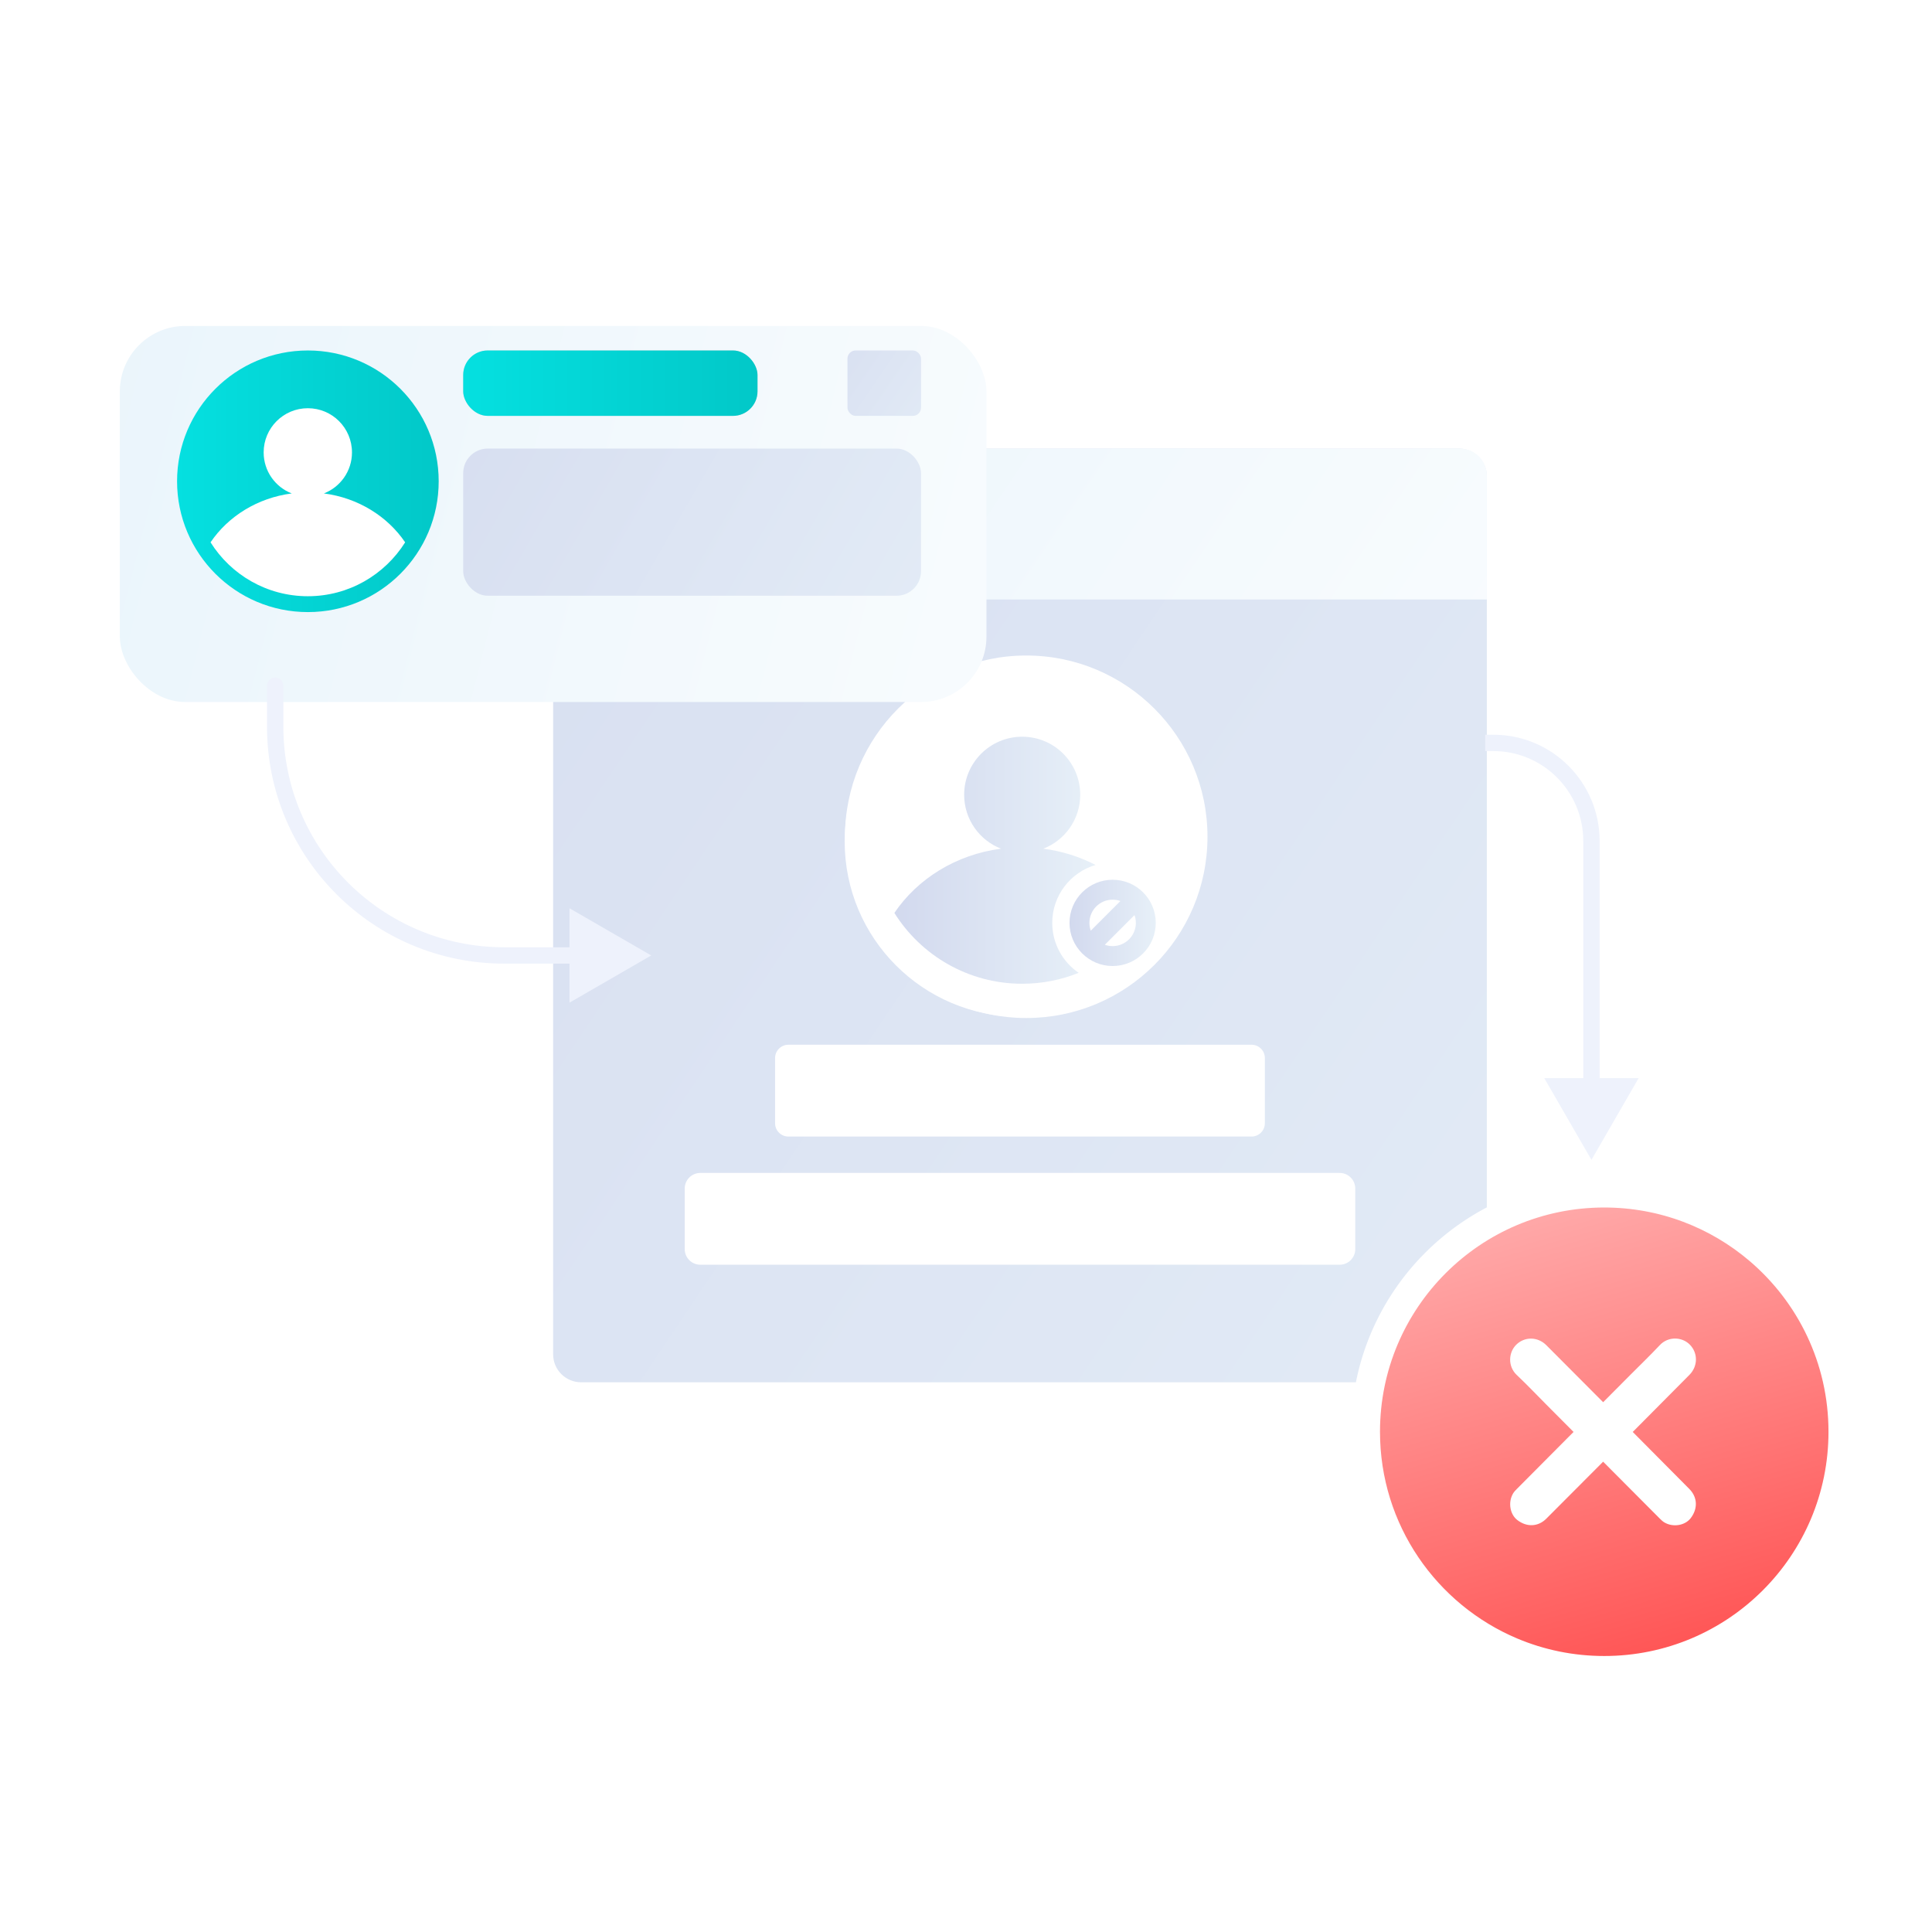 <svg width="218" height="218" viewBox="0 0 218 218" fill="none" xmlns="http://www.w3.org/2000/svg">
<g clip-path="url(#clip0_9243_966528)">
<path d="M164.615 50.616H65.569C63.827 50.616 62.414 52.029 62.414 53.771V152.818C62.414 154.56 63.827 155.972 65.569 155.972H164.615C166.358 155.972 167.77 154.56 167.77 152.818V53.771C167.77 52.029 166.358 50.616 164.615 50.616Z" fill="url(#paint0_linear_9243_966528)"/>
<path d="M65.458 50.616H164.726C166.405 50.616 167.77 51.981 167.77 53.66V67.645H62.414V53.66C62.414 51.981 63.779 50.616 65.458 50.616Z" fill="url(#paint1_linear_9243_966528)"/>
<path d="M115.081 114.731C125.999 114.731 134.85 105.88 134.85 94.962C134.85 84.044 125.999 75.193 115.081 75.193C104.163 75.193 95.312 84.044 95.312 94.962C95.312 105.88 104.163 114.731 115.081 114.731Z" fill="url(#paint2_linear_9243_966528)"/>
<path d="M115.796 114.87C127.091 114.87 136.248 105.714 136.248 94.418C136.248 83.123 127.091 73.966 115.796 73.966C104.501 73.966 95.344 83.123 95.344 94.418C95.344 105.714 104.501 114.87 115.796 114.87Z" fill="white"/>
<path fill-rule="evenodd" clip-rule="evenodd" d="M121.713 109.77C119.914 108.543 118.732 106.478 118.732 104.136C118.732 101.042 120.795 98.429 123.621 97.599C121.83 96.673 119.84 96.038 117.725 95.762C120.159 94.821 121.888 92.45 121.888 89.68C121.888 86.06 118.965 83.128 115.344 83.128C111.724 83.128 108.792 86.06 108.792 89.68C108.792 92.45 110.52 94.821 112.955 95.762C107.878 96.423 103.524 99.156 100.918 103.012C103.923 107.808 109.262 111.003 115.344 111.003C117.597 111.003 119.746 110.565 121.713 109.77Z" fill="url(#paint3_linear_9243_966528)"/>
<path fill-rule="evenodd" clip-rule="evenodd" d="M125.546 99.269C122.858 99.269 120.68 101.448 120.68 104.136C120.68 106.823 122.858 109.002 125.546 109.002C128.233 109.002 130.412 106.823 130.412 104.136C130.412 101.448 128.233 99.269 125.546 99.269ZM122.926 104.136C122.926 102.689 124.099 101.515 125.546 101.515C125.855 101.515 126.151 101.569 126.426 101.667L123.077 105.016C122.979 104.741 122.926 104.445 122.926 104.136ZM124.665 106.604L128.014 103.255C128.112 103.53 128.166 103.827 128.166 104.136C128.166 105.583 126.993 106.756 125.546 106.756C125.237 106.756 124.94 106.702 124.665 106.604Z" fill="url(#paint4_linear_9243_966528)"/>
<path d="M141.219 117.885H88.961C88.13 117.885 87.457 118.558 87.457 119.388V126.741C87.457 127.571 88.13 128.244 88.961 128.244H141.219C142.049 128.244 142.723 127.571 142.723 126.741V119.388C142.723 118.558 142.049 117.885 141.219 117.885Z" fill="white"/>
<path d="M151.161 132.349H79.024C78.051 132.349 77.262 133.137 77.262 134.111V140.946C77.262 141.919 78.051 142.708 79.024 142.708H151.161C152.135 142.708 152.923 141.919 152.923 140.946V134.111C152.923 133.137 152.135 132.349 151.161 132.349Z" fill="white"/>
</g>
<path d="M181.017 134.618C166.14 134.618 154.081 146.679 154.081 161.555C154.081 172.727 160.882 182.307 170.565 186.387C173.782 187.742 177.314 188.49 181.017 188.49C195.893 188.49 207.953 176.43 207.953 161.555C207.953 153.342 204.276 145.988 198.484 141.05C193.781 137.039 187.68 134.618 181.017 134.618Z" fill="url(#paint5_linear_9243_966528)" stroke="white" stroke-width="3.265"/>
<path d="M184.234 161.575C187.104 158.69 189.703 156.074 190.63 155.134C191.607 154.145 191.602 152.646 190.652 151.702C189.783 150.841 188.243 150.76 187.28 151.786C186.213 152.924 185.087 154.006 183.986 155.112L180.893 158.22C178.02 155.333 175.412 152.716 174.477 151.782C173.492 150.8 172 150.804 171.062 151.759C170.204 152.634 170.123 154.181 171.144 155.148C172.278 156.22 173.355 157.352 174.454 158.459L177.554 161.574C174.633 164.509 171.719 167.438 171.166 167.997C171.004 168.16 170.839 168.332 170.723 168.53C170.147 169.518 170.376 170.874 171.209 171.516C172.272 172.334 173.546 172.292 174.477 171.364C175.412 170.431 178.018 167.816 180.892 164.931C183.809 167.863 186.72 170.787 187.275 171.341C187.439 171.504 187.609 171.672 187.806 171.787C188.79 172.365 190.139 172.137 190.777 171.298C191.591 170.231 191.548 168.951 190.625 168.015C189.698 167.075 187.1 164.46 184.231 161.575H184.234Z" fill="white"/>
<g filter="url(#filter0_d_9243_966528)">
<rect x="11.68" y="33.089" width="97.783" height="42.434" rx="7.38" fill="url(#paint6_linear_9243_966528)"/>
</g>
<path d="M34.74 69.066C42.892 69.066 49.5 62.458 49.5 54.306C49.5 46.155 42.892 39.547 34.74 39.547C26.589 39.547 19.98 46.155 19.98 54.306C19.98 62.458 26.589 69.066 34.74 69.066Z" fill="url(#paint7_linear_9243_966528)"/>
<path d="M45.715 61.194C43.421 64.844 39.365 67.276 34.736 67.276C30.108 67.276 26.044 64.844 23.758 61.194C25.741 58.26 29.054 56.18 32.918 55.677C31.065 54.961 29.75 53.157 29.75 51.049C29.75 48.294 31.981 46.062 34.736 46.062C37.491 46.062 39.716 48.294 39.716 51.049C39.716 53.157 38.4 54.961 36.548 55.677C40.411 56.18 43.724 58.26 45.715 61.194Z" fill="white"/>
<rect x="52.266" y="39.546" width="33.209" height="7.38" rx="2.767" fill="#D9D9D9"/>
<rect x="52.266" y="39.546" width="33.209" height="7.38" rx="2.767" fill="url(#paint8_linear_9243_966528)"/>
<rect x="95.625" y="39.546" width="8.302" height="7.38" rx="0.922" fill="url(#paint9_linear_9243_966528)"/>
<rect x="52.266" y="50.616" width="51.659" height="16.605" rx="2.767" fill="url(#paint10_linear_9243_966528)"/>
<path d="M31.973 77.368C31.973 76.859 31.56 76.446 31.051 76.446C30.541 76.446 30.128 76.859 30.128 77.368H31.973ZM73.485 107.81L64.26 102.484V113.136L73.485 107.81ZM30.128 77.368V81.981H31.973V77.368H30.128ZM56.88 108.732H65.183V106.887H56.88V108.732ZM30.128 81.981C30.128 96.755 42.105 108.732 56.88 108.732V106.887C43.124 106.887 31.973 95.736 31.973 81.981H30.128Z" fill="#EEF2FC"/>
<path d="M168.504 84.749L167.581 84.749L167.581 82.904L168.504 82.904L168.504 84.749ZM179.574 130.873L174.248 121.648L184.9 121.648L179.574 130.873ZM180.496 94.896L180.496 122.57L178.651 122.57L178.651 94.896L180.496 94.896ZM168.504 82.904C175.127 82.904 180.496 88.273 180.496 94.896L178.651 94.896C178.651 89.292 174.108 84.749 168.504 84.749L168.504 82.904Z" fill="#EEF2FC"/>
<defs>
<filter id="filter0_d_9243_966528" x="8.912" y="32.166" width="107.006" height="51.658" filterUnits="userSpaceOnUse" color-interpolation-filters="sRGB">
<feFlood flood-opacity="0" result="BackgroundImageFix"/>
<feColorMatrix in="SourceAlpha" type="matrix" values="0 0 0 0 0 0 0 0 0 0 0 0 0 0 0 0 0 0 127 0" result="hardAlpha"/>
<feOffset dx="1.845" dy="3.69"/>
<feGaussianBlur stdDeviation="2.306"/>
<feComposite in2="hardAlpha" operator="out"/>
<feColorMatrix type="matrix" values="0 0 0 0 0 0 0 0 0 0.175 0 0 0 0 0.438 0 0 0 0.07 0"/>
<feBlend mode="normal" in2="BackgroundImageFix" result="effect1_dropShadow_9243_966528"/>
<feBlend mode="normal" in="SourceGraphic" in2="effect1_dropShadow_9243_966528" result="shape"/>
</filter>
<linearGradient id="paint0_linear_9243_966528" x1="-20.498" y1="12.149" x2="240.296" y2="187.457" gradientUnits="userSpaceOnUse">
<stop stop-color="#D2D9EE"/>
<stop offset="1" stop-color="#E7F0F8"/>
</linearGradient>
<linearGradient id="paint1_linear_9243_966528" x1="24.943" y1="-0.757" x2="198.646" y2="116.011" gradientUnits="userSpaceOnUse">
<stop stop-color="#E2F1FA"/>
<stop offset="1" stop-color="white"/>
</linearGradient>
<linearGradient id="paint2_linear_9243_966528" x1="194.248" y1="57.343" x2="139.259" y2="83.468" gradientUnits="userSpaceOnUse">
<stop stop-color="#E2F1FA"/>
<stop offset="1" stop-color="white"/>
</linearGradient>
<linearGradient id="paint3_linear_9243_966528" x1="100.918" y1="97.066" x2="123.621" y2="97.066" gradientUnits="userSpaceOnUse">
<stop stop-color="#D2D9EE"/>
<stop offset="1" stop-color="#E7F0F8"/>
</linearGradient>
<linearGradient id="paint4_linear_9243_966528" x1="120.68" y1="104.136" x2="130.412" y2="104.136" gradientUnits="userSpaceOnUse">
<stop stop-color="#D2D9EE"/>
<stop offset="1" stop-color="#E7F0F8"/>
</linearGradient>
<linearGradient id="paint5_linear_9243_966528" x1="183.393" y1="194.718" x2="164.877" y2="130.5" gradientUnits="userSpaceOnUse">
<stop stop-color="#FF4B4B"/>
<stop offset="1" stop-color="#FFB6B6"/>
</linearGradient>
<linearGradient id="paint6_linear_9243_966528" x1="-23.098" y1="-94.926" x2="197.162" y2="-39.778" gradientUnits="userSpaceOnUse">
<stop stop-color="#E2F1FA"/>
<stop offset="1" stop-color="white"/>
</linearGradient>
<linearGradient id="paint7_linear_9243_966528" x1="19.98" y1="54.307" x2="49.498" y2="54.307" gradientUnits="userSpaceOnUse">
<stop stop-color="#05E0E0"/>
<stop offset="1" stop-color="#02C8C8"/>
</linearGradient>
<linearGradient id="paint8_linear_9243_966528" x1="52.265" y1="43.236" x2="85.473" y2="43.236" gradientUnits="userSpaceOnUse">
<stop stop-color="#05E0E0"/>
<stop offset="1" stop-color="#02C8C8"/>
</linearGradient>
<linearGradient id="paint9_linear_9243_966528" x1="85.478" y1="35.856" x2="110.385" y2="52.922" gradientUnits="userSpaceOnUse">
<stop stop-color="#D2D9EE"/>
<stop offset="1" stop-color="#E7F0F8"/>
</linearGradient>
<linearGradient id="paint10_linear_9243_966528" x1="30.126" y1="36.779" x2="118.684" y2="87.977" gradientUnits="userSpaceOnUse">
<stop stop-color="#D2D9EE"/>
<stop offset="1" stop-color="#E7F0F8"/>
</linearGradient>
<clipPath id="clip0_9243_966528">
<rect width="105.356" height="105.356" fill="white" transform="translate(62.414 50.616)"/>
</clipPath>
</defs>
</svg>
